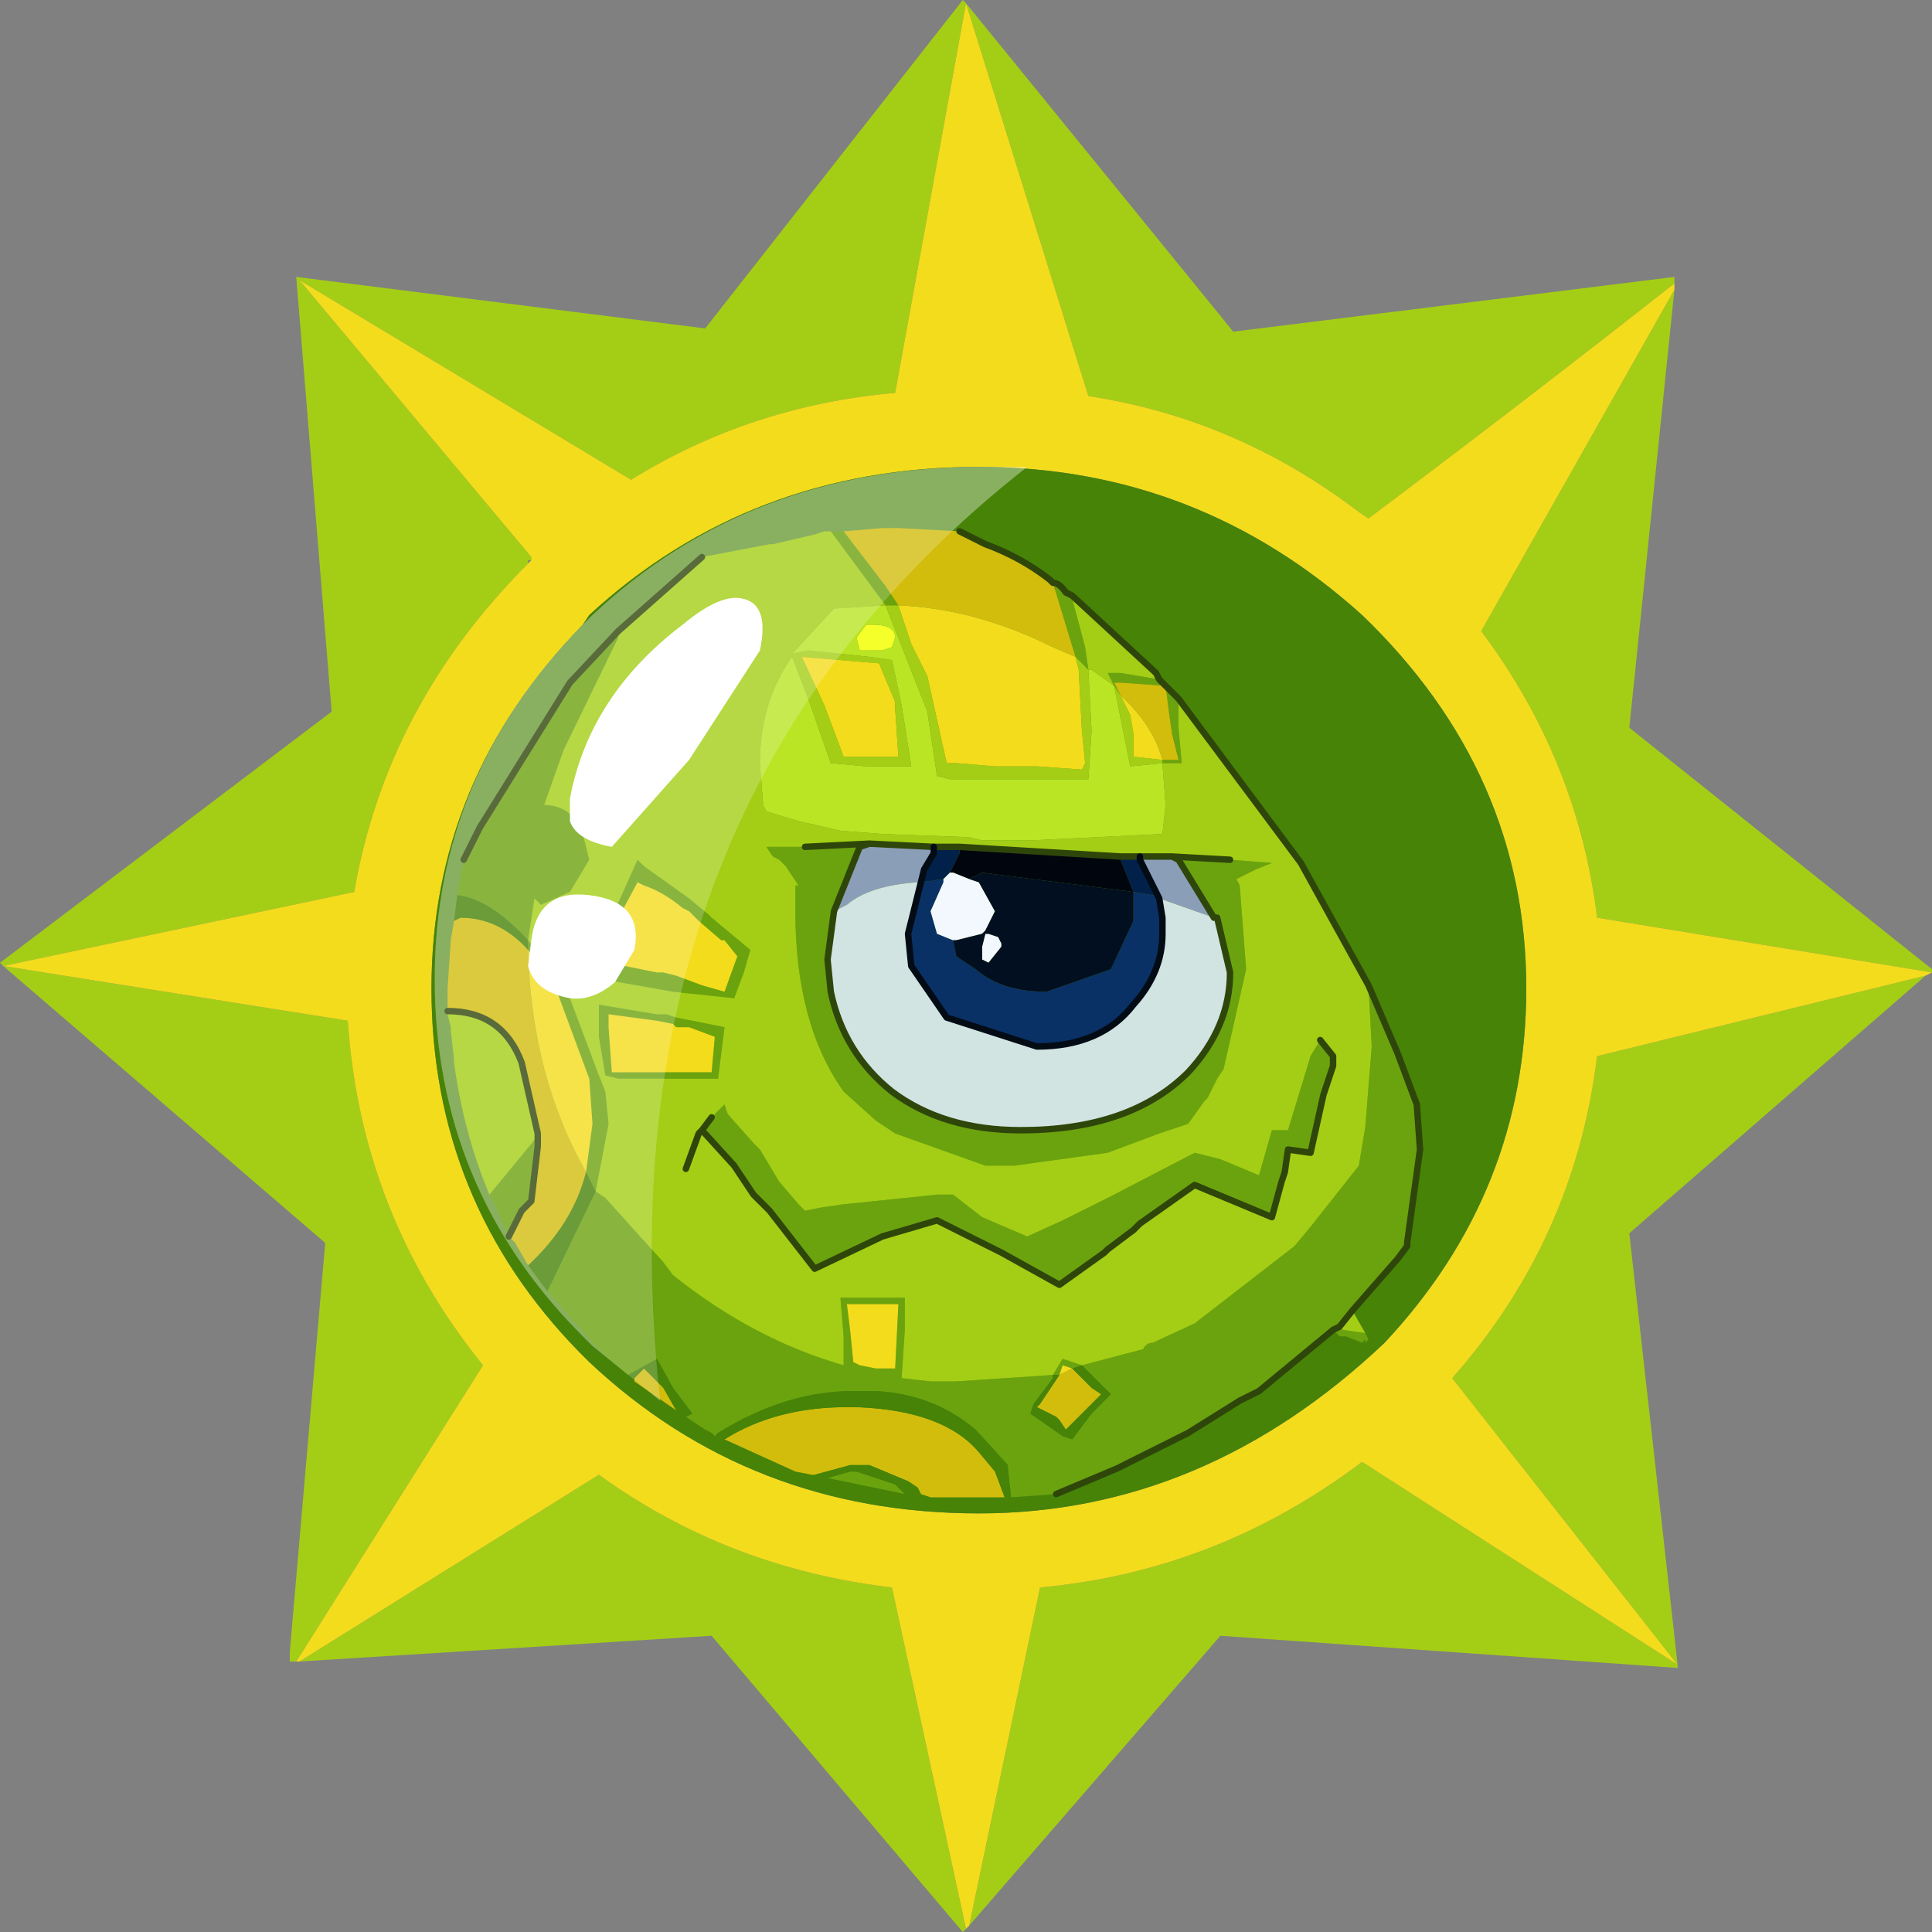 <?xml version="1.0" encoding="UTF-8" standalone="no"?>
<svg xmlns:ffdec="https://www.free-decompiler.com/flash" xmlns:xlink="http://www.w3.org/1999/xlink" ffdec:objectType="frame" height="30.0px" width="30.0px" xmlns="http://www.w3.org/2000/svg">
  <rect width="100%" height="100%" fill="#808080" stroke="none"/>
  <g transform="matrix(1.0, 0.0, 0.0, 1.0, 0.0, 0.0)">
    <use ffdec:characterId="1" height="30.0" transform="matrix(1.0, 0.0, 0.0, 1.0, 0.0, 0.0)" width="30.0" xlink:href="#shape0"/>
  </g>
  <defs>
    <g id="shape0" transform="matrix(1.0, 0.0, 0.0, 1.0, 0.0, 0.0)">
      <path d="M0.0 0.0 L30.0 0.0 30.0 30.0 0.0 30.0 0.0 0.0" fill="#33cc66" fill-opacity="0.0" fill-rule="evenodd" stroke="none"/>
      <path d="M30.0 15.1 L24.8 14.25 Q24.5 11.8 23.0 9.8 L26.0 4.5 25.3 11.3 30.0 15.05 30.0 15.1 M26.0 4.4 Q23.65 6.25 21.25 8.05 L21.1 7.95 Q19.2 6.5 16.9 6.15 L15.0 0.05 13.9 6.1 Q11.65 6.3 9.8 7.45 L4.65 4.35 8.25 8.65 8.25 8.7 8.2 8.7 8.2 8.75 Q6.0 10.95 5.5 13.85 L0.05 15.0 5.4 15.85 Q5.6 18.85 7.5 21.2 L4.6 25.8 4.5 25.8 4.5 25.65 5.05 19.3 0.05 15.0 0.0 14.95 5.15 11.05 4.6 4.3 10.95 5.1 14.95 0.0 15.0 0.05 19.15 5.15 26.0 4.3 26.0 4.4 M4.65 25.8 L9.3 22.9 Q11.3 24.35 13.85 24.65 L15.0 29.95 14.95 30.0 11.05 25.4 4.65 25.8 M15.05 29.9 L16.15 24.65 Q18.9 24.4 21.15 22.7 L26.05 25.85 22.55 21.4 Q24.45 19.25 24.8 16.4 L29.9 15.15 25.3 19.15 26.05 25.85 26.05 25.9 18.95 25.4 15.05 29.9" fill="#a4ce15" fill-rule="evenodd" stroke="none"/>
      <path d="M26.0 4.5 L23.0 9.8 Q24.5 11.8 24.8 14.25 L30.0 15.1 29.9 15.15 24.8 16.4 Q24.45 19.25 22.55 21.4 L26.05 25.85 21.15 22.7 Q18.9 24.4 16.15 24.65 L15.05 29.9 15.0 29.95 13.85 24.65 Q11.3 24.35 9.3 22.9 L4.65 25.8 4.6 25.8 7.5 21.2 Q5.6 18.85 5.4 15.85 L0.05 15.0 5.5 13.85 Q6.0 10.95 8.2 8.75 L8.25 8.7 8.25 8.65 4.65 4.35 9.8 7.45 Q11.65 6.3 13.9 6.1 L15.0 0.05 16.9 6.15 Q19.2 6.5 21.1 7.95 L21.25 8.05 Q23.65 6.25 26.0 4.4 L26.0 4.5 M23.7 15.35 Q23.7 12.0 21.15 9.55 18.6 7.25 15.2 7.25 11.65 7.25 9.15 9.55 L9.05 9.7 Q6.7 12.1 6.7 15.35 6.7 18.65 9.0 21.0 L9.15 21.15 Q11.65 23.5 15.2 23.5 18.7 23.5 21.5 20.85 23.7 18.5 23.7 15.35" fill="#f3dc1c" fill-rule="evenodd" stroke="none"/>
      <path d="M23.7 15.35 Q23.7 18.5 21.5 20.85 18.7 23.5 15.2 23.5 11.65 23.5 9.15 21.15 L9.0 21.0 Q6.7 18.65 6.7 15.35 6.7 12.1 9.05 9.7 L9.15 9.55 Q11.65 7.25 15.2 7.25 18.6 7.25 21.15 9.55 23.7 12.0 23.7 15.35" fill="#468307" fill-rule="evenodd" stroke="none"/>
      <path d="M15.95 7.25 Q9.25 12.5 10.25 21.75 L9.2 20.9 9.05 20.75 Q6.75 18.45 6.75 15.2 6.75 12.0 9.1 9.65 L9.2 9.55 Q11.65 7.25 15.25 7.25 L15.95 7.25" fill="#ffffff" fill-opacity="0.2" fill-rule="evenodd" stroke="none"/>
      <path d="M11.8 10.1 L10.7 11.8 9.5 13.15 Q8.95 13.05 8.85 12.75 L8.85 12.4 Q9.15 10.8 10.6 9.7 11.2 9.2 11.55 9.3 11.95 9.4 11.8 10.1 M8.2 15.0 L8.25 14.6 Q8.35 13.8 9.15 13.9 10.0 14.0 9.85 14.75 L9.55 15.25 Q9.2 15.55 8.85 15.5 8.3 15.4 8.2 15.0" fill="#ffffff" fill-rule="evenodd" stroke="none"/>
      <path d="M11.05 17.35 L11.25 17.15 11.3 17.3 11.7 17.75 11.8 17.85 12.1 18.35 12.4 18.7 12.5 18.8 12.75 18.75 13.1 18.7 14.55 18.55 14.75 18.55 14.8 18.55 15.25 18.9 15.95 19.2 16.5 18.95 17.1 18.65 17.3 18.55 18.55 17.9 18.95 18.0 19.55 18.25 19.75 17.55 20.0 17.55 20.35 16.4 20.5 16.15 20.7 16.4 20.7 16.55 20.55 17.0 20.35 17.9 20.0 17.85 19.95 18.2 19.9 18.35 19.75 18.9 18.55 18.4 17.7 19.0 17.6 19.1 17.2 19.4 17.15 19.45 16.45 19.95 15.55 19.45 14.55 18.95 13.7 19.2 12.65 19.7 11.95 18.8 11.7 18.55 11.4 18.1 10.9 17.55 11.05 17.35 M9.6 9.8 L9.6 9.9 8.75 11.65 8.45 12.5 Q8.85 12.5 9.05 12.9 L9.05 12.95 9.15 13.35 8.85 13.85 8.4 14.05 8.3 13.95 8.2 14.6 8.4 14.85 8.8 15.35 8.8 15.4 8.85 15.5 9.3 16.7 9.4 16.95 9.45 17.45 9.25 18.5 9.4 18.6 10.3 19.6 10.45 19.8 Q11.7 20.8 13.1 21.2 L13.1 20.75 13.05 20.15 13.3 20.15 13.85 20.15 14.05 20.15 14.05 20.65 14.0 21.4 14.45 21.45 14.85 21.45 16.35 21.35 16.5 21.1 16.8 21.2 17.75 20.95 Q17.8 20.85 17.9 20.85 L18.55 20.55 20.1 19.35 20.35 19.05 21.1 18.1 21.2 17.5 21.3 16.25 21.25 15.3 21.7 16.35 22.0 17.15 22.05 17.85 21.85 19.3 21.85 19.35 21.7 19.55 21.0 20.35 20.8 20.6 20.7 20.65 20.8 20.6 20.85 20.65 21.2 20.7 21.25 20.8 21.2 20.85 21.2 20.8 21.15 20.85 20.9 20.75 20.8 20.75 20.7 20.65 19.55 21.6 19.25 21.75 18.45 22.25 17.65 22.65 17.35 22.8 16.4 23.2 15.7 23.25 15.65 22.8 15.65 22.75 15.15 22.2 Q14.5 21.65 13.6 21.6 L13.3 21.6 13.25 21.6 Q12.2 21.6 11.15 22.25 L11.1 22.3 11.05 22.25 10.95 22.2 10.65 22.0 10.75 21.95 10.45 21.55 10.2 21.1 9.75 21.35 9.35 21.0 9.2 20.85 8.5 20.05 9.25 18.5 9.1 18.2 9.2 17.45 9.15 16.75 8.65 15.4 8.2 14.75 8.2 14.7 8.2 14.6 Q7.6 13.95 7.1 13.9 L7.2 13.35 7.45 12.85 8.85 10.6 9.6 9.8 M18.3 10.85 L18.3 11.3 18.35 11.85 18.15 11.85 18.05 11.85 18.05 11.8 18.1 11.8 18.3 11.8 18.2 11.4 18.15 11.05 18.1 10.65 17.4 10.6 17.3 10.6 17.4 10.8 17.3 10.65 17.2 10.45 17.4 10.45 18.0 10.55 18.1 10.65 18.3 10.85 M13.75 9.4 L12.9 8.25 13.1 8.25 13.75 9.1 13.95 9.4 13.75 9.4 M16.35 9.05 Q16.45 9.05 16.55 9.2 L16.65 9.25 16.65 9.3 16.85 10.05 16.9 10.4 16.7 10.2 16.35 9.05 M9.45 12.5 L9.45 12.6 9.25 12.75 9.2 12.75 9.15 12.55 9.15 12.45 9.25 12.35 9.45 12.45 9.45 12.5 M10.0 13.45 L10.7 13.95 11.0 14.2 11.05 14.25 11.65 14.75 11.55 15.1 11.4 15.5 10.45 15.4 9.6 15.25 9.2 15.1 9.25 15.0 9.45 14.35 9.9 13.35 10.0 13.45 M10.0 13.75 L9.9 13.7 9.55 14.35 9.45 14.9 9.45 14.95 10.2 15.1 10.3 15.1 10.5 15.15 10.9 15.3 11.25 15.4 11.45 14.85 11.25 14.6 11.2 14.6 10.85 14.3 10.7 14.15 10.6 14.1 Q10.3 13.85 10.0 13.75 M8.35 17.6 L8.35 17.8 8.25 18.65 8.1 18.8 7.9 19.2 7.65 18.65 7.6 18.55 8.3 17.7 8.35 17.6 M9.3 15.6 L10.2 15.75 10.35 15.75 10.5 15.8 11.25 15.95 11.15 16.75 10.25 16.75 10.05 16.75 9.6 16.75 9.4 16.7 9.3 16.1 9.3 15.9 9.3 15.6 M9.45 15.75 L9.45 15.95 9.5 16.65 9.6 16.65 9.9 16.65 10.05 16.65 10.3 16.65 10.45 16.65 10.6 16.65 10.85 16.65 11.0 16.65 11.05 16.65 11.1 16.1 10.7 15.95 10.6 15.95 10.5 15.95 10.45 15.9 10.2 15.85 9.45 15.75 M18.3 13.35 L19.1 13.35 19.75 13.4 19.5 13.5 19.2 13.65 19.25 13.75 19.35 15.05 19.0 16.6 18.9 16.75 18.75 17.05 18.7 17.1 18.45 17.45 18.0 17.6 17.2 17.9 15.75 18.1 15.5 18.1 15.45 18.1 15.3 18.1 13.9 17.6 13.6 17.4 13.1 16.95 Q12.35 15.9 12.35 14.15 L12.35 13.75 12.4 13.75 12.2 13.45 12.1 13.35 12.0 13.3 11.9 13.15 12.0 13.15 12.05 13.15 12.45 13.15 12.5 13.15 13.35 13.15 12.95 14.15 12.85 14.9 12.9 15.4 Q13.1 16.35 13.85 16.95 14.65 17.55 15.85 17.55 17.55 17.55 18.45 16.65 19.1 15.95 19.1 15.1 L18.9 14.25 18.85 14.25 18.3 13.35 M13.65 20.25 L13.5 20.25 13.15 20.25 13.2 20.65 13.25 21.15 13.35 21.2 13.6 21.25 13.9 21.25 13.95 20.25 13.65 20.25 M14.05 23.2 L12.85 22.95 13.2 22.85 13.3 22.85 13.9 23.05 14.05 23.2 M16.45 21.35 L16.35 21.35 16.35 21.4 16.05 21.8 16.0 21.95 16.5 22.3 16.65 22.35 16.95 21.95 17.25 21.65 16.8 21.2 16.65 21.25 16.5 21.2 16.45 21.35" fill="#6ba30f" fill-rule="evenodd" stroke="none"/>
      <path d="M20.5 16.15 L20.35 16.4 20.0 17.55 19.75 17.55 19.55 18.25 18.95 18.0 18.55 17.9 17.3 18.55 17.1 18.65 16.5 18.95 15.95 19.2 15.25 18.9 14.8 18.55 14.75 18.55 14.55 18.55 13.1 18.7 12.75 18.75 12.5 18.8 12.4 18.7 12.1 18.35 11.8 17.85 11.7 17.75 11.3 17.3 11.25 17.15 11.05 17.35 10.9 17.55 11.4 18.1 11.7 18.55 11.95 18.8 12.65 19.7 13.7 19.2 14.55 18.95 15.55 19.45 16.45 19.95 17.15 19.45 17.2 19.4 17.6 19.1 17.7 19.0 18.55 18.4 19.75 18.9 19.9 18.35 19.95 18.2 20.0 17.85 20.35 17.9 20.55 17.0 20.7 16.55 20.7 16.4 20.5 16.15 M21.25 15.3 L21.3 16.25 21.2 17.5 21.1 18.1 20.35 19.05 20.1 19.35 18.55 20.55 17.9 20.85 Q17.8 20.85 17.75 20.95 L16.8 21.2 16.5 21.1 16.35 21.35 14.85 21.45 14.45 21.45 14.0 21.4 14.05 20.65 14.05 20.15 13.85 20.15 13.3 20.15 13.05 20.15 13.1 20.75 13.1 21.2 Q11.7 20.8 10.45 19.8 L10.3 19.6 9.4 18.6 9.25 18.5 9.45 17.45 9.4 16.95 9.3 16.7 8.85 15.5 8.8 15.4 8.8 15.35 8.4 14.85 8.2 14.6 8.3 13.95 8.4 14.05 8.85 13.85 9.15 13.35 9.05 12.95 9.05 12.9 Q8.85 12.5 8.45 12.5 L8.75 11.65 9.6 9.9 9.6 9.8 10.9 8.65 11.95 8.45 12.0 8.45 12.65 8.3 12.8 8.25 12.9 8.25 13.75 9.4 12.95 9.45 12.35 10.1 12.3 10.15 12.55 10.1 13.5 10.2 13.85 10.25 14.0 10.95 14.15 11.9 13.45 11.9 12.9 11.85 12.55 10.85 12.3 10.2 Q11.8 10.9 11.8 11.85 L11.85 12.5 11.9 12.6 12.4 12.75 13.05 12.9 13.7 12.95 15.05 13.0 15.25 13.05 15.45 13.05 16.0 13.05 18.05 12.95 18.1 12.5 18.05 11.85 18.15 11.85 18.35 11.85 18.3 11.3 18.3 10.85 20.2 13.4 21.25 15.3 M20.8 20.6 L21.0 20.35 21.2 20.7 20.85 20.65 20.8 20.6 M16.65 9.25 L17.95 10.45 18.0 10.55 17.4 10.45 17.2 10.45 17.3 10.65 17.4 10.8 17.55 11.1 17.6 11.4 17.6 11.75 18.05 11.8 18.05 11.85 17.55 11.9 17.4 11.15 17.3 10.65 16.95 10.4 16.9 10.4 16.95 11.35 16.9 12.1 16.65 12.1 16.05 12.1 14.75 12.1 14.55 12.05 14.4 11.05 13.75 9.4 13.95 9.4 14.15 10.0 14.4 10.5 14.7 11.85 14.85 11.85 15.45 11.9 16.1 11.9 16.8 11.95 16.85 11.85 16.8 11.35 16.75 10.4 16.7 10.2 16.9 10.4 16.85 10.05 16.65 9.3 16.65 9.25 M13.9 11.0 L13.9 10.9 13.65 10.3 12.45 10.2 12.8 10.95 13.1 11.75 13.95 11.75 13.9 11.0 M9.45 12.5 L9.45 12.45 9.25 12.35 9.15 12.45 9.15 12.55 9.2 12.75 9.25 12.75 9.45 12.6 9.45 12.5 M10.0 13.45 L9.9 13.35 9.45 14.35 9.25 15.0 9.2 15.1 9.6 15.25 10.45 15.4 11.4 15.5 11.55 15.1 11.65 14.75 11.05 14.25 11.0 14.2 10.7 13.95 10.0 13.45 M7.6 18.55 Q7.2 17.6 7.05 16.5 L7.05 16.45 7.0 16.0 7.0 15.95 6.95 15.75 6.95 15.7 Q7.8 15.7 8.1 16.5 L8.35 17.6 8.3 17.7 7.6 18.55 M9.3 15.6 L9.3 15.9 9.3 16.1 9.4 16.7 9.6 16.75 10.05 16.75 10.25 16.75 11.15 16.75 11.25 15.95 10.5 15.8 10.35 15.75 10.2 15.75 9.3 15.6 M13.35 13.15 L12.5 13.15 12.45 13.15 12.05 13.15 12.0 13.15 11.9 13.15 12.0 13.3 12.1 13.35 12.2 13.45 12.4 13.75 12.35 13.75 12.35 14.15 Q12.35 15.9 13.1 16.95 L13.6 17.4 13.9 17.6 15.3 18.1 15.45 18.1 15.5 18.1 15.75 18.1 17.2 17.9 18.0 17.6 18.45 17.45 18.7 17.1 18.75 17.05 18.9 16.75 19.0 16.6 19.35 15.05 19.25 13.75 19.2 13.65 19.5 13.5 19.75 13.4 19.1 13.35 18.3 13.35 18.2 13.3 18.1 13.3 17.7 13.3 17.4 13.3 14.9 13.15 14.5 13.15 13.5 13.1 13.35 13.15 M12.5 13.15 L13.5 13.1 12.5 13.15 M19.1 13.35 L18.2 13.3 19.1 13.35 M10.65 18.15 L10.85 17.6 10.9 17.55 10.85 17.6 10.65 18.15" fill="#a4ce15" fill-rule="evenodd" stroke="none"/>
      <path d="M13.95 9.4 L13.75 9.1 13.1 8.25 13.7 8.2 13.95 8.2 14.9 8.25 15.3 8.45 Q15.85 8.65 16.3 9.0 L16.35 9.05 16.7 10.2 16.35 10.05 Q15.15 9.45 13.95 9.4 M17.4 10.8 L17.3 10.6 17.4 10.6 18.1 10.65 18.15 11.05 18.2 11.4 18.3 11.8 18.1 11.8 18.05 11.8 Q17.9 11.25 17.4 10.8 M6.95 15.7 L6.95 15.35 7.0 14.6 7.05 14.3 7.15 14.25 Q7.75 14.25 8.2 14.75 8.25 16.7 9.1 18.2 8.9 19.0 8.2 19.65 L8.0 19.3 7.9 19.2 8.1 18.8 8.25 18.65 8.35 17.8 8.35 17.6 8.1 16.5 Q7.8 15.7 6.95 15.7 M9.85 21.45 L9.85 21.4 10.0 21.25 10.3 21.55 10.5 21.9 9.85 21.45 M12.65 22.9 L12.6 22.9 12.35 22.85 11.25 22.35 Q12.05 21.85 13.15 21.85 L13.3 21.85 Q14.65 21.9 15.2 22.55 L15.45 22.85 15.6 23.25 15.4 23.25 15.2 23.25 14.45 23.25 14.3 23.2 14.25 23.1 14.1 23.0 13.5 22.75 13.25 22.75 13.2 22.75 12.65 22.9 M16.65 21.25 L16.95 21.55 17.1 21.65 16.85 21.9 16.8 21.95 16.55 22.2 16.45 22.05 16.4 22.0 16.1 21.85 16.15 21.8 16.35 21.5 16.45 21.35 16.65 21.25" fill="#d2bd0d" fill-rule="evenodd" stroke="none"/>
      <path d="M18.05 11.85 L18.1 12.5 18.05 12.95 16.0 13.05 15.45 13.05 15.25 13.05 15.05 13.0 13.7 12.95 13.05 12.9 12.4 12.75 11.9 12.6 11.85 12.5 11.8 11.85 Q11.8 10.9 12.3 10.2 L12.55 10.85 12.9 11.85 13.45 11.9 14.15 11.9 14.0 10.95 13.85 10.25 13.5 10.2 12.55 10.1 12.3 10.15 12.35 10.1 12.95 9.45 13.75 9.4 14.4 11.05 14.55 12.05 14.75 12.1 16.05 12.1 16.65 12.1 16.9 12.1 16.95 11.35 16.9 10.4 16.95 10.4 17.3 10.65 17.4 11.15 17.55 11.9 18.05 11.85 M13.9 9.9 Q13.9 9.7 13.55 9.7 L13.45 9.7 13.3 9.9 13.35 10.1 13.6 10.1 13.7 10.1 13.85 10.05 13.9 9.9" fill="#b9e525" fill-rule="evenodd" stroke="none"/>
      <path d="M8.2 14.75 L8.65 15.4 9.15 16.75 9.2 17.45 9.1 18.2 Q8.25 16.7 8.2 14.75 M16.7 10.2 L16.75 10.4 16.8 11.35 16.85 11.85 16.8 11.95 16.1 11.9 15.45 11.9 14.85 11.85 14.7 11.85 14.4 10.5 14.15 10.0 13.95 9.4 Q15.15 9.45 16.35 10.05 L16.7 10.2 M13.9 11.0 L13.95 11.75 13.1 11.75 12.8 10.95 12.45 10.2 13.65 10.3 13.9 10.9 13.9 11.0 M17.4 10.8 Q17.9 11.25 18.05 11.8 L17.6 11.75 17.6 11.4 17.55 11.1 17.4 10.8 M10.0 13.75 Q10.3 13.85 10.6 14.1 L10.7 14.15 10.85 14.3 11.2 14.6 11.25 14.6 11.45 14.85 11.25 15.4 10.9 15.3 10.5 15.15 10.3 15.1 10.2 15.1 9.45 14.95 9.45 14.9 9.55 14.35 9.9 13.7 10.0 13.75 M9.45 15.75 L10.2 15.85 10.45 15.9 10.5 15.95 10.6 15.95 10.7 15.95 11.1 16.1 11.05 16.65 11.0 16.65 10.85 16.65 10.6 16.65 10.45 16.65 10.3 16.65 10.05 16.65 9.9 16.65 9.6 16.65 9.5 16.65 9.45 15.95 9.45 15.75 M13.65 20.25 L13.95 20.25 13.9 21.25 13.6 21.25 13.35 21.2 13.25 21.15 13.2 20.65 13.15 20.25 13.5 20.25 13.65 20.25 M16.45 21.35 L16.5 21.2 16.65 21.25 16.45 21.35" fill="#f3dc1c" fill-rule="evenodd" stroke="none"/>
      <path d="M13.9 9.9 L13.85 10.05 13.7 10.1 13.6 10.1 13.35 10.1 13.3 9.9 13.45 9.7 13.55 9.7 Q13.9 9.7 13.9 9.9" fill="#f5ff2a" fill-rule="evenodd" stroke="none"/>
      <path d="M7.1 13.9 Q7.6 13.95 8.2 14.6 L8.2 14.7 8.2 14.75 Q7.75 14.25 7.15 14.25 L7.05 14.3 7.1 13.9 M9.1 18.2 L9.25 18.5 8.5 20.05 8.2 19.65 Q8.9 19.0 9.1 18.2 M9.75 21.35 L10.2 21.1 10.45 21.55 10.75 21.95 10.65 22.0 10.6 22.0 10.5 21.9 10.3 21.55 10.0 21.25 9.85 21.4 9.85 21.45 9.75 21.35 M11.1 22.3 L11.15 22.25 Q12.2 21.6 13.25 21.6 L13.3 21.6 13.6 21.6 Q14.5 21.65 15.15 22.2 L15.65 22.75 15.65 22.8 15.7 23.25 15.6 23.25 15.45 22.85 15.2 22.55 Q14.65 21.9 13.3 21.85 L13.15 21.85 Q12.05 21.85 11.25 22.35 L11.15 22.3 11.1 22.3 M16.4 23.2 L17.35 22.8 17.65 22.65 17.5 22.95 17.25 23.0 16.4 23.2 M14.3 23.2 L14.25 23.2 14.05 23.2 13.9 23.05 13.3 22.85 13.2 22.85 12.85 22.95 12.65 22.9 13.2 22.75 13.25 22.75 13.5 22.75 14.1 23.0 14.25 23.1 14.3 23.2 M16.45 21.35 L16.35 21.5 16.15 21.8 16.1 21.85 16.4 22.0 16.45 22.05 16.55 22.2 16.8 21.95 16.85 21.9 17.1 21.65 16.95 21.55 16.65 21.25 16.8 21.2 17.25 21.65 16.95 21.95 16.65 22.35 16.5 22.3 16.0 21.95 16.05 21.8 16.35 21.4 16.35 21.35 16.45 21.35" fill="#468307" fill-rule="evenodd" stroke="none"/>
      <path d="M18.3 13.35 L18.85 14.25 18.0 13.95 17.7 13.35 17.7 13.3 18.1 13.3 18.2 13.3 18.3 13.35 M12.95 14.15 L13.35 13.15 13.5 13.1 14.5 13.15 14.5 13.25 14.35 13.5 14.3 13.7 14.25 13.7 Q13.5 13.75 13.15 14.05 L12.95 14.15" fill="#8b9eb8" fill-rule="evenodd" stroke="none"/>
      <path d="M18.85 14.25 L18.9 14.25 19.1 15.1 Q19.1 15.95 18.45 16.65 17.55 17.55 15.85 17.55 14.65 17.55 13.85 16.95 13.1 16.35 12.9 15.4 L12.85 14.9 12.95 14.15 13.15 14.05 Q13.5 13.75 14.25 13.7 L14.3 13.7 14.1 14.5 14.15 15.0 14.7 15.8 16.1 16.25 Q17.1 16.25 17.6 15.6 18.05 15.1 18.05 14.5 L18.05 14.25 18.0 13.95 18.85 14.25" fill="#d1e4e2" fill-rule="evenodd" stroke="none"/>
      <path d="M18.0 13.95 L18.05 14.25 18.05 14.5 Q18.05 15.1 17.6 15.6 17.1 16.25 16.1 16.25 L14.7 15.8 14.15 15.0 14.1 14.5 14.3 13.7 14.65 13.65 14.65 13.7 14.45 14.15 14.55 14.5 14.8 14.6 14.85 14.85 15.15 15.05 Q15.55 15.4 16.25 15.4 L17.25 15.05 17.6 14.3 17.6 14.15 17.6 13.85 17.9 13.9 18.0 13.95" fill="#093165" fill-rule="evenodd" stroke="none"/>
      <path d="M17.7 13.3 L17.7 13.35 18.0 13.95 17.9 13.9 17.6 13.85 17.4 13.35 17.4 13.3 17.7 13.3 M14.3 13.7 L14.35 13.5 14.5 13.25 14.5 13.15 14.9 13.15 14.9 13.25 14.75 13.55 14.65 13.65 14.3 13.7" fill="#02214a" fill-rule="evenodd" stroke="none"/>
      <path d="M17.4 13.3 L17.4 13.35 17.6 13.85 15.25 13.55 15.05 13.65 14.8 13.55 14.75 13.55 14.9 13.25 14.9 13.15 17.4 13.3" fill="#01060e" fill-rule="evenodd" stroke="none"/>
      <path d="M15.05 13.65 L15.2 13.7 15.45 14.15 15.3 14.45 15.25 14.5 14.85 14.6 14.8 14.6 14.55 14.5 14.45 14.15 14.65 13.7 14.65 13.65 14.75 13.55 14.8 13.55 15.05 13.65 M15.35 14.5 L15.5 14.55 15.55 14.65 15.55 14.7 15.35 14.95 15.25 14.9 15.25 14.7 15.3 14.5 15.35 14.5" fill="#f3f8ff" fill-rule="evenodd" stroke="none"/>
      <path d="M15.05 13.65 L15.25 13.55 17.6 13.85 17.6 14.15 17.6 14.3 17.25 15.05 16.25 15.4 Q15.55 15.4 15.15 15.05 L14.85 14.85 14.8 14.6 14.85 14.6 15.25 14.5 15.3 14.45 15.45 14.15 15.2 13.7 15.05 13.65 M15.35 14.5 L15.3 14.5 15.25 14.7 15.25 14.9 15.35 14.95 15.55 14.7 15.55 14.65 15.5 14.55 15.35 14.5" fill="#020f20" fill-rule="evenodd" stroke="none"/>
      <path d="M11.05 17.35 L10.9 17.55 11.4 18.1 11.7 18.55 11.95 18.8 12.65 19.7 13.7 19.2 14.55 18.95 15.55 19.45 16.45 19.95 17.15 19.45 17.2 19.4 17.6 19.1 17.7 19.0 18.55 18.4 19.75 18.9 19.9 18.35 19.95 18.2 20.0 17.85 20.35 17.9 20.55 17.0 20.7 16.55 20.7 16.4 20.5 16.15 M21.25 15.3 L20.2 13.4 18.3 10.85 18.1 10.65 18.0 10.55 17.95 10.45 16.65 9.25 16.55 9.2 Q16.45 9.05 16.35 9.05 L16.3 9.0 Q15.85 8.65 15.3 8.45 L14.9 8.25 M10.9 8.65 L9.6 9.8 8.85 10.6 7.45 12.85 7.2 13.35 M16.4 23.2 L17.35 22.8 17.65 22.65 18.45 22.25 19.25 21.75 19.55 21.6 20.7 20.65 20.8 20.6 21.0 20.35 21.7 19.55 21.85 19.35 21.85 19.3 22.05 17.85 22.0 17.15 21.7 16.35 21.25 15.3 M6.95 15.7 Q7.8 15.7 8.1 16.5 L8.35 17.6 8.35 17.8 8.25 18.65 8.1 18.8 7.9 19.2 M18.3 13.35 L18.85 14.25 18.9 14.25 19.1 15.1 Q19.1 15.95 18.45 16.65 17.55 17.55 15.85 17.55 14.65 17.55 13.85 16.95 13.1 16.35 12.9 15.4 L12.85 14.9 12.95 14.15 13.35 13.15 13.5 13.1 12.5 13.15 M18.3 13.35 L18.2 13.3 18.1 13.3 17.7 13.3 17.4 13.3 14.9 13.15 14.5 13.15 13.5 13.1 M18.2 13.3 L19.1 13.35 M10.9 17.55 L10.85 17.6 10.65 18.15" fill="none" stroke="#2f460a" stroke-linecap="round" stroke-linejoin="round" stroke-width="0.1"/>
      <path d="M17.7 13.3 L17.7 13.35 18.0 13.95 18.05 14.25 18.05 14.5 Q18.05 15.1 17.6 15.6 17.1 16.25 16.1 16.25 L14.7 15.8 14.15 15.0 14.1 14.5 14.3 13.7 14.35 13.5 14.5 13.25 14.5 13.15" fill="none" stroke="#030b15" stroke-linecap="round" stroke-linejoin="round" stroke-width="0.1"/>
      <path d="M10.25 21.75 L9.2 20.9 9.05 20.75 Q6.75 18.45 6.75 15.2 6.75 12.0 9.1 9.65 L9.2 9.55 Q11.65 7.25 15.25 7.25 L15.95 7.25 Q9.25 12.5 10.25 21.75" fill="#ffffff" fill-opacity="0.2" fill-rule="evenodd" stroke="none"/>
      <path d="M10.7 11.8 L9.5 13.15 Q8.95 13.05 8.85 12.75 L8.85 12.4 Q9.15 10.8 10.6 9.7 11.2 9.2 11.55 9.3 11.95 9.4 11.8 10.1 L10.7 11.8 M8.25 14.6 Q8.35 13.8 9.15 13.9 10.0 14.0 9.85 14.75 L9.55 15.25 Q9.2 15.55 8.85 15.5 8.3 15.4 8.2 15.0 L8.25 14.6" fill="#ffffff" fill-rule="evenodd" stroke="none"/>
    </g>
  </defs>
</svg>
